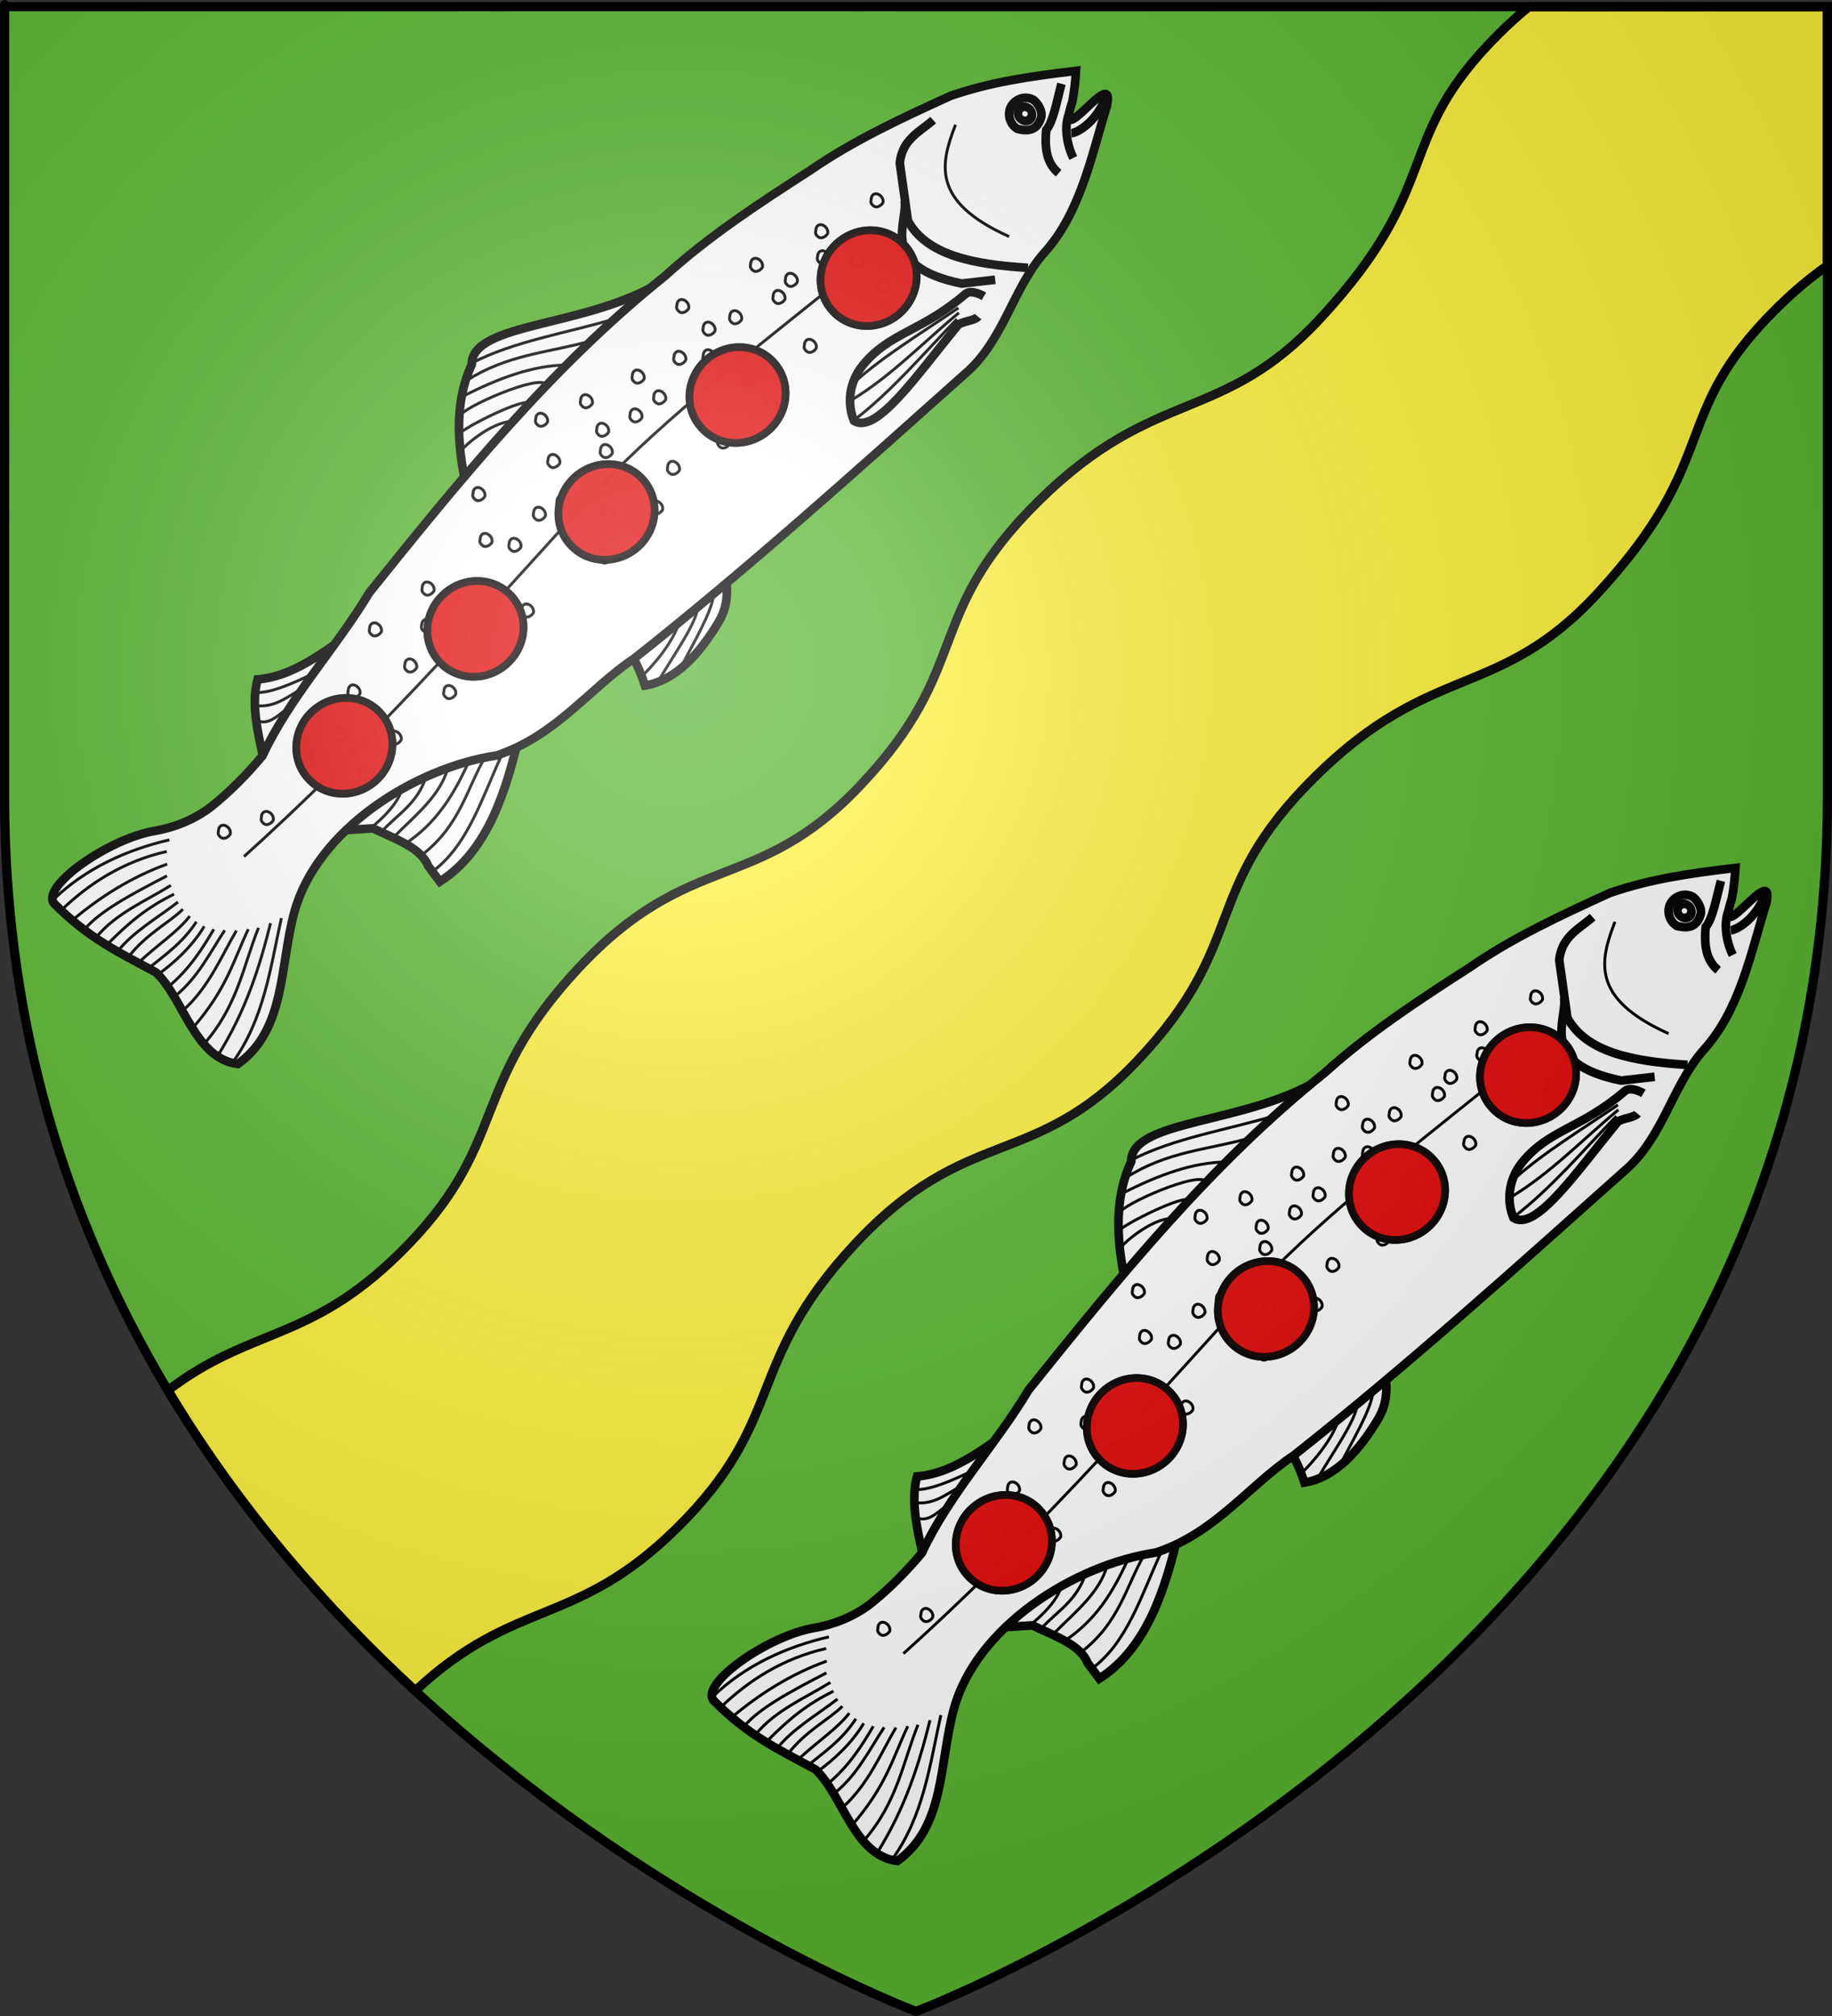 <?xml version="1.0" encoding="UTF-8" standalone="no"?>
<svg
   xmlns:dc="http://purl.org/dc/elements/1.1/"
   xmlns:cc="http://web.resource.org/cc/"
   xmlns:rdf="http://www.w3.org/1999/02/22-rdf-syntax-ns#"
   xmlns:svg="http://www.w3.org/2000/svg"
   xmlns="http://www.w3.org/2000/svg"
   xmlns:xlink="http://www.w3.org/1999/xlink"
   xmlns:sodipodi="http://sodipodi.sourceforge.net/DTD/sodipodi-0.dtd"
   xmlns:inkscape="http://www.inkscape.org/namespaces/inkscape"
   height="660"
   width="600"
   version="1.0"
   id="svg2"
   sodipodi:version="0.32"
   inkscape:version="0.44.1"
   sodipodi:docname="Goldbach-Altenbach (68).svg"
   sodipodi:docbase="C:\Documents and Settings\Propriétaire\Mes documents\image blason\Blason du 68 à envoyer"
   inkscape:export-filename="/Users/olivier/Desktop/Blason Rouge/Blason_Vide_3D.png"
   inkscape:export-xdpi="144"
   inkscape:export-ydpi="144">
  <rect width="100%" height="100%" fill="#333333" stroke="none"/>
  <sodipodi:namedview
     inkscape:window-height="712"
     inkscape:window-width="1024"
     inkscape:pageshadow="2"
     inkscape:pageopacity="0.0"
     guidetolerance="10.0"
     gridtolerance="10.0"
     objecttolerance="10.0"
     borderopacity="1.0"
     bordercolor="#666666"
     pagecolor="#ffffff"
     id="base"
     showgrid="false"
     height="660px"
     inkscape:zoom="0.63"
     inkscape:cx="175.37291"
     inkscape:cy="288.64824"
     inkscape:window-x="-4"
     inkscape:window-y="-4"
     inkscape:current-layer="layer2" />
  <desc
     id="desc4">Flag of Canton of Valais (Wallis)</desc>
  <defs
     id="defs6">
    <linearGradient
       id="linearGradient2893">
      <stop
         style="stop-color:white;stop-opacity:0.314;"
         offset="0"
         id="stop2895" />
      <stop
         id="stop2897"
         offset="0.19"
         style="stop-color:white;stop-opacity:0.251;" />
      <stop
         style="stop-color:#6b6b6b;stop-opacity:0.125;"
         offset="0.6"
         id="stop2901" />
      <stop
         style="stop-color:black;stop-opacity:0.125;"
         offset="1"
         id="stop2899" />
    </linearGradient>
    <radialGradient
       inkscape:collect="always"
       xlink:href="#linearGradient2893"
       id="radialGradient3163"
       gradientUnits="userSpaceOnUse"
       gradientTransform="matrix(1.353,0,0,1.349,-77.629,-85.747)"
       cx="221.445"
       cy="226.331"
       fx="221.445"
       fy="226.331"
       r="300" />
    <linearGradient
       id="linearGradient3138">
      <stop
         style="stop-color:white;stop-opacity:0.314;"
         offset="0"
         id="stop3140" />
      <stop
         id="stop3142"
         offset="0.19"
         style="stop-color:white;stop-opacity:0.251;" />
      <stop
         style="stop-color:#6b6b6b;stop-opacity:0.125;"
         offset="0.6"
         id="stop3144" />
      <stop
         style="stop-color:black;stop-opacity:0.125;"
         offset="1"
         id="stop3146" />
    </linearGradient>
    <linearGradient
       id="linearGradient2130">
      <stop
         style="stop-color:white;stop-opacity:0.314;"
         offset="0"
         id="stop2132" />
      <stop
         id="stop2134"
         offset="0.19"
         style="stop-color:white;stop-opacity:0.251;" />
      <stop
         style="stop-color:#6b6b6b;stop-opacity:0.125;"
         offset="0.6"
         id="stop2136" />
      <stop
         style="stop-color:black;stop-opacity:0.125;"
         offset="1"
         id="stop2138" />
    </linearGradient>
    <radialGradient
       r="300"
       fy="218.901"
       fx="225.524"
       cy="218.901"
       cx="225.524"
       gradientTransform="matrix(0,1.386,-1.323,-5.741131e-8,-158.082,-109.541)"
       gradientUnits="userSpaceOnUse"
       id="radialGradient2871"
       xlink:href="#linearGradient2955"
       inkscape:collect="always" />
    <radialGradient
       r="300"
       fy="218.901"
       fx="225.524"
       cy="218.901"
       cx="225.524"
       gradientTransform="matrix(0,1.749,-1.593,-1.049767e-7,551.788,-191.29)"
       gradientUnits="userSpaceOnUse"
       id="radialGradient2865"
       xlink:href="#linearGradient2955"
       inkscape:collect="always" />
    <radialGradient
       r="300"
       fy="218.901"
       fx="225.524"
       cy="218.901"
       cx="225.524"
       gradientTransform="matrix(-4.167939e-4,2.183,-1.884,-3.599562e-4,615.597,-289.121)"
       gradientUnits="userSpaceOnUse"
       id="radialGradient1911"
       xlink:href="#linearGradient2955"
       inkscape:collect="always" />
    <clipPath
       id="clip">
      <path
         id="path10"
         d="M 0,-200 L 0,600 L 300,600 L 300,-200 L 0,-200 z " />
    </clipPath>
    <polygon
       points="0,-1 0.588,0.809 -0.951,-0.309 0.951,-0.309 -0.588,0.809 0,-1 "
       transform="scale(53,53)"
       id="star" />
    <radialGradient
       gradientUnits="userSpaceOnUse"
       gradientTransform="matrix(-4.167939e-4,2.183,-1.884,-3.599562e-4,615.597,-289.121)"
       r="300"
       fy="218.901"
       fx="225.524"
       cy="218.901"
       cx="225.524"
       id="radialGradient2961"
       xlink:href="#linearGradient2955"
       inkscape:collect="always" />
    <linearGradient
       id="linearGradient2955">
      <stop
         style="stop-color:#fd0000;stop-opacity:1;"
         offset="0"
         id="stop2867" />
      <stop
         id="stop2873"
         offset="0.5"
         style="stop-color:#e77275;stop-opacity:0.659;" />
      <stop
         id="stop2959"
         offset="1"
         style="stop-color:black;stop-opacity:0.323;" />
    </linearGradient>
    <linearGradient
       id="linearGradient2885">
      <stop
         style="stop-color:white;stop-opacity:1;"
         offset="0"
         id="stop2887" />
      <stop
         id="stop2891"
         offset="0.229"
         style="stop-color:white;stop-opacity:1;" />
      <stop
         style="stop-color:black;stop-opacity:1;"
         offset="1"
         id="stop2889" />
    </linearGradient>
    <linearGradient
       id="linearGradient2011">
      <stop
         id="stop2013"
         offset="0"
         style="stop-color:white;stop-opacity:0.314;" />
      <stop
         style="stop-color:white;stop-opacity:0.251;"
         offset="0.19"
         id="stop2015" />
      <stop
         id="stop2017"
         offset="0.6"
         style="stop-color:#6b6b6b;stop-opacity:0.125;" />
      <stop
         id="stop2019"
         offset="1"
         style="stop-color:black;stop-opacity:0.125;" />
    </linearGradient>
  </defs>
  <g
     inkscape:groupmode="layer"
     id="layer3"
     inkscape:label="Fond écu"
     style="display:inline">
    <path
       id="path2855"
       style="fill:#5ab532;fill-opacity:1;fill-rule:evenodd;stroke:none;stroke-width:1px;stroke-linecap:butt;stroke-linejoin:miter;stroke-opacity:1"
       d="M 300,658.5 C 300,658.5 598.5,546.18 598.5,260.728 C 598.5,-24.723 598.5,2.176 598.5,2.176 L 1.5,2.176 L 1.5,260.728 C 1.5,546.18 300,658.5 300,658.5 z "
       sodipodi:nodetypes="cccccc" />
    <path
       style="fill:#fcef3c;fill-opacity:1;fill-rule:evenodd;stroke:#000000;stroke-width:3;stroke-linecap:butt;stroke-linejoin:miter;stroke-opacity:1;display:inline;stroke-miterlimit:4;stroke-dasharray:none"
       d="M 500.719 2.188 C 497.575 4.763 494.331 7.663 490.969 11 C 455.551 46.175 473.787 59.592 432.406 104.25 C 400.068 139.15 378.391 126.291 340.156 164.031 C 301.922 201.771 318.862 218.089 281.594 257.312 C 247.564 293.127 225.999 277.782 189.344 317.094 C 152.689 356.406 167.366 374.436 130.75 410.406 C 101.081 439.552 82.245 434.417 55 455.188 C 78.185 493.903 106.712 526.526 136 553.531 C 168.757 522.953 188.359 532.996 221.406 500.531 C 258.022 464.561 243.345 446.593 280 407.281 C 316.655 367.969 338.22 383.315 372.25 347.5 C 409.519 308.276 392.578 291.928 430.812 254.188 C 469.047 216.448 490.724 229.337 523.062 194.438 C 564.443 149.78 546.239 136.331 581.656 101.156 C 587.625 95.234 593.188 90.65 598.5 86.938 C 598.5 80.768 598.5 2.188 598.5 2.188 L 500.719 2.188 z "
       id="path18478" />
    <g
       id="g2046"
       transform="matrix(-0.943,6.589173e-2,6.589173e-2,0.943,698.754,97.42)">
      <g
         style="opacity:1;display:inline"
         inkscape:label="Fond écu"
         id="g2048">
        <g
           transform="matrix(0.791,0.612,-0.612,0.791,-257.741,-308.831)"
           id="g3206">
          <g
             id="g3148"
             transform="translate(553.968,-11.775)">
            <g
               style="opacity:1;display:inline"
               inkscape:label="Fond écu"
               id="g3150" />
            <g
               inkscape:label="Meubles"
               id="g3152">
              <g
                 transform="translate(-622.131,-235.81)"
                 id="g3154">
                <path
                   style="fill:white;fill-opacity:1;fill-rule:evenodd;stroke:black;stroke-width:3;stroke-linecap:butt;stroke-linejoin:miter;stroke-miterlimit:4;stroke-dasharray:none;stroke-opacity:1"
                   d="M 850.212,348.757 C 880.419,343.934 909.4,315.105 919.239,326.309 C 933.177,332.34 942.68,345.022 950.666,359.981 L 850.212,348.757 z "
                   id="path3156"
                   sodipodi:nodetypes="cccc" />
                <path
                   style="fill:white;fill-opacity:1;fill-rule:evenodd;stroke:black;stroke-width:3;stroke-linecap:butt;stroke-linejoin:miter;stroke-miterlimit:4;stroke-dasharray:none;stroke-opacity:1"
                   d="M 1012.397,367.837 C 1024.868,366.403 1037.613,365.516 1047.191,358.297 C 1055.916,364.011 1060.914,375.313 1066.833,385.235 L 1012.397,367.837 z "
                   id="path3158"
                   sodipodi:nodetypes="cccc" />
                <path
                   style="fill:white;fill-opacity:1;fill-rule:evenodd;stroke:black;stroke-width:3;stroke-linecap:butt;stroke-linejoin:miter;stroke-miterlimit:4;stroke-dasharray:none;stroke-opacity:1"
                   d="M 992.194,432.936 L 1033.723,411.611 L 1059.538,417.223 L 1051.681,423.396 C 1048.398,431.232 1043.682,439.425 1046.069,445.844 L 1046.63,452.578 C 1026.774,455.853 1007.745,443.775 992.194,432.936 z "
                   id="path3160"
                   sodipodi:nodetypes="ccccccc" />
                <path
                   style="fill:white;fill-opacity:1;fill-rule:evenodd;stroke:black;stroke-width:3;stroke-linecap:butt;stroke-linejoin:miter;stroke-miterlimit:4;stroke-dasharray:none;stroke-opacity:1"
                   d="M 900.158,435.181 C 903.066,441.349 907.099,447.397 914.749,449.772 C 926.737,453.493 939.101,455.109 948.421,449.211 C 945.227,441.844 943.764,435.63 945.054,431.253 L 900.158,435.181 z "
                   id="path3162"
                   sodipodi:nodetypes="csccc" />
                <path
                   style="fill:white;fill-opacity:1;fill-rule:evenodd;stroke:black;stroke-width:3;stroke-linecap:butt;stroke-linejoin:miter;stroke-miterlimit:4;stroke-dasharray:none;stroke-opacity:1"
                   d="M 695.322,389.724 C 709.376,379.929 720.014,372.97 733.483,367.276 C 751.432,361.696 769.149,356.367 786.857,354.191 C 808.36,350.787 828.412,347.806 848.897,347.978 C 899,345.292 949.095,353.415 998.367,361.664 C 1019.66,368.322 1043.035,370.328 1063.59,379.195 C 1071.704,380.373 1080.441,380.98 1088.744,380.49 C 1096.167,379.901 1103.076,377.254 1108.766,373.698 C 1122.408,365.172 1150.667,361.816 1151.428,369.167 C 1150.558,386.178 1146.059,396.543 1140.96,410.64 C 1139.881,423.977 1150.86,441.686 1140.911,453.139 C 1120.605,455.378 1107.52,437.421 1091.188,426.846 C 1066.488,410.853 1026.94,417.319 1002.919,433.074 C 982.972,441.734 963.064,437.088 945.017,439.729 C 894.681,442.715 844.291,442.455 793.854,442.431 C 776.487,442.838 762.196,431.632 745.953,429.482 C 727.171,427.637 711.156,415.4 695.431,405.91 C 682.835,396.717 721.121,406.975 703.414,396.882 C 700.554,394.688 697.861,392.281 695.322,389.724 z "
                   id="path3164"
                   sodipodi:nodetypes="cccccccscccsccccccc" />
                <path
                   style="fill:white;fill-opacity:1;fill-rule:evenodd;stroke:black;stroke-width:3;stroke-linecap:butt;stroke-linejoin:miter;stroke-miterlimit:4;stroke-dasharray:none;stroke-opacity:1"
                   d="M 777.284,430.652 C 779.325,430.972 782.6,427.93 784.709,428.261 C 806.693,431.709 830.838,437.694 833.376,429.008 C 831.519,423.487 826.25,417.864 818.073,416.612 C 803.616,414.399 795.374,421.527 775.312,421.911 C 772.574,421.963 771.083,426.763 771.083,426.763"
                   id="path3166"
                   sodipodi:nodetypes="cscssc" />
                <path
                   style="fill:white;fill-opacity:1;fill-rule:evenodd;stroke:black;stroke-width:3;stroke-linecap:butt;stroke-linejoin:miter;stroke-miterlimit:4;stroke-dasharray:none;stroke-opacity:1"
                   d="M 753.125,429.569 C 766.292,416.287 776.466,403.006 773.328,389.724 L 762.104,372.888 C 755.931,367.361 749.758,369.47 743.585,369.521"
                   id="path3168"
                   sodipodi:nodetypes="cccc" />
                <path
                   style="fill:white;fill-opacity:1;fill-rule:evenodd;stroke:black;stroke-width:3;stroke-linecap:butt;stroke-linejoin:miter;stroke-miterlimit:4;stroke-dasharray:none;stroke-opacity:1"
                   d="M 723.381,412.172 C 724.13,407.308 721.885,403.006 716.647,398.142 C 712.807,397.569 707.336,393.176 702.056,389.724"
                   id="path3170"
                   sodipodi:nodetypes="ccc" />
                <path
                   style="fill:white;fill-opacity:1;fill-rule:evenodd;stroke:black;stroke-width:3;stroke-linecap:butt;stroke-linejoin:miter;stroke-miterlimit:4;stroke-dasharray:none;stroke-opacity:1"
                   d="M 693.919,403.473 C 700.695,407.137 708.126,406.571 711.035,404.736"
                   id="path3172"
                   sodipodi:nodetypes="cc" />
                <path
                   style="fill:white;fill-opacity:1;fill-rule:evenodd;stroke:black;stroke-width:3;stroke-linecap:butt;stroke-linejoin:miter;stroke-miterlimit:4;stroke-dasharray:none;stroke-opacity:1"
                   d="M 706.546,398.984 C 711.05,400.933 714.782,406.741 716.086,411.611"
                   id="path3174"
                   sodipodi:nodetypes="cc" />
                <path
                   style="fill:none;fill-opacity:1;fill-rule:evenodd;stroke:black;stroke-width:3;stroke-linecap:butt;stroke-linejoin:miter;stroke-miterlimit:4;stroke-dasharray:none;stroke-opacity:1"
                   d="M 769.53,383.749 C 773.818,390.391 791.646,394.529 773.889,418.345 L 764.349,425.079"
                   id="path3176"
                   sodipodi:nodetypes="ccc" />
                <path
                   style="fill:white;fill-opacity:1;fill-rule:evenodd;stroke:black;stroke-width:1;stroke-linecap:butt;stroke-linejoin:miter;stroke-miterlimit:4;stroke-dasharray:none;stroke-opacity:1"
                   d="M 809.806,389.163 C 848.835,387.156 887.338,384.533 920.361,388.041 C 979.575,394.329 1034.175,400.69 1091.526,400.948 L 1090.965,400.948"
                   id="path3178"
                   sodipodi:nodetypes="cscc" />
                <g
                   id="g3180"
                   transform="matrix(0.7,0,0,0.7,196.126,258.293)"
                   style="fill:white;fill-opacity:1;stroke:black;stroke-width:4.285;stroke-miterlimit:4;stroke-dasharray:none;stroke-opacity:1">
                  <path
                     d="M 738.37,184.485 C 739.758,180.361 744.351,178.1 748.623,179.439 C 752.895,180.779 755.237,185.815 753.849,189.94 C 750.8,194.394 747.146,197.033 741.444,193.529 C 739.45,192.472 737.712,188.58 738.37,184.485 z "
                     id="path3182"
                     sodipodi:nodetypes="csccc" />
                  <path
                     transform="matrix(0.414,0,0,0.464,437.239,100.099)"
                     style="stroke-width:9.771"
                     d="M 743.603,194.387 C 739.331,193.047 736.983,188.61 738.37,184.485 C 739.758,180.361 744.351,178.1 748.623,179.439 C 752.895,180.779 755.237,185.213 753.849,189.338 C 752.464,193.459 747.873,195.718 743.603,194.387 z "
                     id="path3184"
                     sodipodi:nodetypes="csssc" />
                </g>
                <path
                   id="path3186"
                   style="fill:none;fill-rule:evenodd;stroke:black;stroke-width:1px;stroke-linecap:butt;stroke-linejoin:miter;stroke-opacity:1"
                   d="M 1031.349,369.698 C 1037.857,367.735 1046.815,365.153 1050.794,361.167 M 1038.294,370.889 C 1043.729,369.548 1049.52,369.631 1053.968,364.341 M 1045.437,372.873 C 1049.339,372.013 1055.007,373.297 1056.945,368.508"
                   sodipodi:nodetypes="cccccc" />
                <path
                   id="path3188"
                   style="fill:none;fill-rule:evenodd;stroke:black;stroke-width:1px;stroke-linecap:butt;stroke-linejoin:miter;stroke-opacity:1"
                   d="M 870.833,347.873 C 886.954,340.414 902.653,330.002 919.246,325.849 M 883.73,347.278 C 897.153,340.642 907.582,331.973 924.405,329.222 M 894.841,348.27 C 903.291,340.859 914.903,336.109 929.167,332.397 M 904.563,348.865 C 903.254,344.381 932.209,335.043 934.127,336.96 M 913.294,349.262 C 915.601,346.006 938.691,340.129 938.492,341.524 M 922.024,350.254 C 927.385,345.507 941.677,345.532 941.865,346.286"
                   sodipodi:nodetypes="cccccccccccc" />
                <path
                   id="path3190"
                   style="fill:none;fill-rule:evenodd;stroke:black;stroke-width:1px;stroke-linecap:butt;stroke-linejoin:miter;stroke-opacity:1"
                   d="M 1001.587,434.183 C 1016.426,440.612 1031.095,449.758 1046.429,448.27 M 1006.151,430.81 C 1018.409,434.773 1028.527,442.895 1045.635,441.524 M 1011.905,428.429 C 1022.992,433.283 1034.03,436.764 1047.222,434.778 M 1018.651,425.254 C 1026.946,430.338 1036.731,429.813 1048.016,430.413 M 1025.992,422.278 C 1034.661,427.361 1042.27,425.389 1050,426.246 M 1034.722,419.698 C 1037.715,421.611 1042.094,423.061 1051.389,422.873"
                   sodipodi:nodetypes="cccccccccccc" />
                <path
                   id="path3192"
                   style="fill:none;fill-rule:evenodd;stroke:black;stroke-width:1px;stroke-linecap:butt;stroke-linejoin:miter;stroke-opacity:1"
                   d="M 909.722,441.524 C 914.353,445.756 926.005,449.287 935.516,453.032 M 916.667,441.127 C 921.128,445.169 934.106,447.885 944.841,451.444 M 924.405,440.532 C 929.402,443.321 936.154,445.409 946.429,446.087"
                   sodipodi:nodetypes="cccccc" />
                <path
                   id="path3194"
                   style="fill:none;fill-rule:evenodd;stroke:black;stroke-width:1px;stroke-linecap:butt;stroke-linejoin:miter;stroke-opacity:1"
                   d="M 780.357,423.865 C 795.137,421.951 810.395,419.08 824.206,419.103 M 781.349,425.254 C 797.288,424.668 813.228,426.003 829.167,423.071 M 783.333,426.444 C 799.69,427.608 817.264,430.094 833.135,428.825"
                   sodipodi:nodetypes="cccccc" />
                <path
                   id="path3196"
                   style="fill:none;fill-rule:evenodd;stroke:black;stroke-width:1px;stroke-linecap:butt;stroke-linejoin:miter;stroke-opacity:1"
                   d="M 1106.945,379.444 C 1119.881,372.346 1135.158,367.385 1150.992,368.135 M 1096.032,425.476 C 1110.049,435.533 1123.865,447.776 1142.46,451.667 M 1100,424.286 C 1112.856,433.051 1126.668,441.325 1144.643,446.508 M 1104.167,422.698 C 1116.751,428.927 1127.274,437.917 1144.841,440.159 M 1107.143,420.714 C 1118.417,425.495 1126.334,431.109 1144.048,433.413 M 1110.516,418.333 C 1119.94,421.337 1130.727,426.672 1142.659,426.667 M 1113.492,415.556 C 1122.564,417.969 1131.767,421.775 1141.865,421.111 M 1110.318,381.825 C 1123.677,374.425 1137.632,372.194 1150.992,372.698 M 1113.095,385.198 C 1125.48,380.216 1138.329,378.204 1150.198,377.857 M 1115.873,388.175 C 1129.87,384.599 1141.423,381.832 1149.603,383.016 M 1117.063,391.548 C 1127.26,389.776 1137.716,386.052 1148.413,387.778 M 1118.254,394.524 C 1127.971,391.896 1135.614,391.405 1147.222,392.143 M 1116.071,412.778 C 1122.984,414.993 1131.541,417.547 1141.072,417.143 M 1117.857,409.802 C 1125.4,412.204 1134.057,412.359 1141.071,411.587 M 1118.849,406.825 C 1127.317,409.165 1135.173,408.105 1142.063,407.817 M 1119.246,403.849 C 1126.105,405.116 1133.892,403.834 1142.857,404.048 M 1119.444,400.476 C 1125.705,400.869 1134.671,398.351 1144.643,400.278 M 1119.048,397.5 C 1128.175,396.836 1137.433,394.857 1146.032,396.31"
                   sodipodi:nodetypes="cccccccccccccccccccccccccccccccccccc" />
                <path
                   style="fill:none;fill-rule:evenodd;stroke:black;stroke-width:1px;stroke-linecap:butt;stroke-linejoin:miter;stroke-opacity:1"
                   d="M 738.889,375.873 C 751.561,382.377 763.023,389.889 750.794,417.143"
                   id="path3198"
                   sodipodi:nodetypes="cc" />
                <path
                   id="path3200"
                   style="fill:none;fill-rule:evenodd;stroke:black;stroke-width:1;stroke-linecap:butt;stroke-linejoin:miter;stroke-miterlimit:4;stroke-dasharray:none;stroke-opacity:1"
                   d="M 816.053,380.068 C 817.316,380.489 819.325,380.113 819.327,378.296 C 819.364,376.934 818.751,376.907 817.797,376.026 C 815.349,374.715 814.117,378.601 816.053,380.068 z M 839.068,376.893 C 840.332,377.314 842.341,376.938 842.342,375.121 C 842.38,373.759 841.767,373.733 840.813,372.852 C 838.365,371.54 837.133,375.426 839.068,376.893 z M 848.592,373.719 C 849.856,374.14 851.864,373.763 851.866,371.947 C 851.904,370.585 851.291,370.558 850.337,369.677 C 847.888,368.366 846.657,372.251 848.592,373.719 z M 877.164,380.068 C 878.427,380.489 880.436,380.113 880.438,378.296 C 880.475,376.934 879.862,376.907 878.909,376.026 C 876.46,374.715 875.228,378.601 877.164,380.068 z M 899.386,375.306 C 900.649,375.727 902.658,375.351 902.66,373.534 C 902.697,372.172 902.084,372.145 901.131,371.264 C 898.682,369.953 897.45,373.839 899.386,375.306 z M 926.37,384.83 C 927.633,385.251 929.642,384.874 929.644,383.058 C 929.682,381.696 929.069,381.669 928.115,380.788 C 925.666,379.477 924.434,383.363 926.37,384.83 z M 935.1,382.449 C 936.363,382.87 938.372,382.493 938.374,380.677 C 938.412,379.315 937.799,379.288 936.845,378.407 C 934.396,377.096 933.164,380.982 935.1,382.449 z M 976.37,383.243 C 977.633,383.664 979.642,383.287 979.644,381.471 C 979.682,380.109 979.069,380.082 978.115,379.201 C 975.666,377.89 974.434,381.775 976.37,383.243 z M 989.862,385.624 C 991.125,386.044 993.134,385.668 993.136,383.852 C 993.174,382.49 992.561,382.463 991.607,381.582 C 989.158,380.271 987.926,384.156 989.862,385.624 z M 1023.989,385.624 C 1025.252,386.044 1027.261,385.668 1027.263,383.852 C 1027.301,382.49 1026.688,382.463 1025.734,381.582 C 1023.285,380.271 1022.053,384.156 1023.989,385.624 z M 1050.973,391.179 C 1052.236,391.6 1054.245,391.224 1054.247,389.407 C 1054.285,388.045 1053.672,388.018 1052.718,387.137 C 1050.269,385.826 1049.037,389.712 1050.973,391.179 z M 1075.576,398.322 C 1076.84,398.743 1078.849,398.367 1078.85,396.55 C 1078.888,395.188 1078.275,395.161 1077.321,394.28 C 1074.872,392.969 1073.641,396.855 1075.576,398.322 z M 1003.354,391.973 C 1004.617,392.394 1006.626,392.017 1006.628,390.201 C 1006.666,388.839 1006.053,388.812 1005.099,387.931 C 1002.65,386.62 1001.418,390.505 1003.354,391.973 z M 981.132,376.1 C 982.395,376.521 984.404,376.144 984.406,374.328 C 984.443,372.966 983.83,372.939 982.877,372.058 C 980.428,370.747 979.196,374.632 981.132,376.1 z M 954.941,376.893 C 956.205,377.314 958.214,376.938 958.215,375.121 C 958.253,373.759 957.64,373.733 956.686,372.852 C 954.238,371.54 953.006,375.426 954.941,376.893 z M 948.592,384.83 C 949.856,385.251 951.864,384.874 951.866,383.058 C 951.904,381.696 951.291,381.669 950.337,380.788 C 947.888,379.477 946.657,383.363 948.592,384.83 z M 919.227,372.132 C 920.49,372.552 922.499,372.176 922.501,370.359 C 922.539,368.998 921.926,368.971 920.972,368.09 C 918.523,366.778 917.291,370.664 919.227,372.132 z M 903.354,381.655 C 904.617,382.076 906.626,381.7 906.628,379.883 C 906.666,378.521 906.053,378.494 905.099,377.613 C 902.65,376.302 901.418,380.188 903.354,381.655 z M 877.957,369.751 C 879.221,370.171 881.229,369.795 881.231,367.978 C 881.269,366.617 880.656,366.59 879.702,365.709 C 877.253,364.397 876.022,368.283 877.957,369.751 z M 862.878,374.512 C 864.141,374.933 866.15,374.557 866.152,372.74 C 866.19,371.378 865.576,371.352 864.623,370.471 C 862.174,369.159 860.942,373.045 862.878,374.512 z M 854.941,380.862 C 856.205,381.283 858.214,380.906 858.215,379.09 C 858.253,377.728 857.64,377.701 856.686,376.82 C 854.238,375.509 853.006,379.394 854.941,380.862 z M 823.195,381.655 C 824.459,382.076 826.468,381.7 826.469,379.883 C 826.507,378.521 825.894,378.494 824.94,377.613 C 822.491,376.302 821.26,380.188 823.195,381.655 z M 821.608,368.163 C 822.871,368.584 824.88,368.208 824.882,366.391 C 824.92,365.029 824.307,365.002 823.353,364.121 C 820.904,362.81 819.672,366.696 821.608,368.163 z M 797.005,374.512 C 798.268,374.933 800.277,374.557 800.279,372.74 C 800.317,371.378 799.703,371.352 798.75,370.471 C 796.301,369.159 795.069,373.045 797.005,374.512 z M 794.624,390.385 C 795.887,390.806 797.896,390.43 797.898,388.613 C 797.936,387.252 797.322,387.225 796.369,386.344 C 793.92,385.032 792.688,388.918 794.624,390.385 z M 775.576,379.274 C 776.84,379.695 778.849,379.319 778.85,377.502 C 778.888,376.14 778.275,376.113 777.321,375.232 C 774.872,373.921 773.641,377.807 775.576,379.274 z M 826.37,401.497 C 827.633,401.917 829.642,401.541 829.644,399.725 C 829.682,398.363 829.069,398.336 828.115,397.455 C 825.666,396.144 824.434,400.029 826.37,401.497 z M 870.814,406.258 C 872.078,406.679 874.087,406.303 874.088,404.486 C 874.126,403.125 873.513,403.098 872.559,402.217 C 870.111,400.905 868.879,404.791 870.814,406.258 z M 903.354,407.846 C 904.617,408.267 906.626,407.89 906.628,406.074 C 906.666,404.712 906.053,404.685 905.099,403.804 C 902.65,402.493 901.418,406.378 903.354,407.846 z M 916.053,397.528 C 917.316,397.949 919.325,397.573 919.327,395.756 C 919.364,394.394 918.751,394.367 917.797,393.486 C 915.349,392.175 914.117,396.061 916.053,397.528 z M 960.497,404.671 C 961.76,405.092 963.769,404.716 963.771,402.899 C 963.809,401.537 963.196,401.51 962.242,400.629 C 959.793,399.318 958.561,403.204 960.497,404.671 z M 999.386,407.846 C 1000.649,408.267 1002.658,407.89 1002.66,406.074 C 1002.697,404.712 1002.084,404.685 1001.131,403.804 C 998.682,402.493 997.45,406.378 999.386,407.846 z M 1023.989,407.052 C 1025.252,407.473 1027.261,407.097 1027.263,405.28 C 1027.301,403.918 1026.688,403.891 1025.734,403.01 C 1023.285,401.699 1022.053,405.585 1023.989,407.052 z M 927.957,408.639 C 929.221,409.06 931.229,408.684 931.231,406.867 C 931.269,405.505 930.656,405.479 929.702,404.598 C 927.253,403.286 926.022,407.172 927.957,408.639 z M 889.862,401.497 C 891.125,401.917 893.134,401.541 893.136,399.725 C 893.174,398.363 892.561,398.336 891.607,397.455 C 889.158,396.144 887.926,400.029 889.862,401.497 z M 850.179,407.846 C 851.443,408.267 853.452,407.89 853.454,406.074 C 853.491,404.712 852.878,404.685 851.924,403.804 C 849.476,402.493 848.244,406.378 850.179,407.846 z M 850.179,395.941 C 851.443,396.362 853.452,395.986 853.454,394.169 C 853.491,392.807 852.878,392.78 851.924,391.899 C 849.476,390.588 848.244,394.474 850.179,395.941 z M 850.179,361.814 C 851.443,362.235 853.452,361.859 853.454,360.042 C 853.491,358.68 852.878,358.653 851.924,357.772 C 849.476,356.461 848.244,360.347 850.179,361.814 z M 912.878,358.639 C 914.141,359.06 916.15,358.684 916.152,356.867 C 916.19,355.505 915.576,355.479 914.623,354.598 C 912.174,353.286 910.942,357.172 912.878,358.639 z M 946.211,363.401 C 947.475,363.822 949.483,363.446 949.485,361.629 C 949.523,360.267 948.91,360.24 947.956,359.359 C 945.507,358.048 944.276,361.934 946.211,363.401 z M 1004.148,374.512 C 1005.411,374.933 1007.42,374.557 1007.422,372.74 C 1007.459,371.378 1006.846,371.352 1005.893,370.471 C 1003.444,369.159 1002.212,373.045 1004.148,374.512 z M 1037.481,393.56 C 1038.744,393.981 1040.753,393.605 1040.755,391.788 C 1040.793,390.426 1040.18,390.399 1039.226,389.518 C 1036.777,388.207 1035.545,392.093 1037.481,393.56 z M 1039.862,409.433 C 1041.125,409.854 1043.134,409.478 1043.136,407.661 C 1043.174,406.299 1042.561,406.272 1041.607,405.391 C 1039.158,404.08 1037.926,407.966 1039.862,409.433 z M 1089.862,391.973 C 1091.125,392.394 1093.134,392.017 1093.136,390.201 C 1093.174,388.839 1092.561,388.812 1091.607,387.931 C 1089.158,386.62 1087.926,390.505 1089.862,391.973 z M 793.83,403.084 C 795.094,403.505 797.102,403.128 797.104,401.312 C 797.142,399.95 796.529,399.923 795.575,399.042 C 793.126,397.731 791.895,401.616 793.83,403.084 z M 802.56,381.655 C 803.824,382.076 805.833,381.7 805.835,379.883 C 805.872,378.521 805.259,378.494 804.305,377.613 C 801.857,376.302 800.625,380.188 802.56,381.655 z M 887.481,379.274 C 888.744,379.695 890.753,379.319 890.755,377.502 C 890.793,376.14 890.18,376.113 889.226,375.232 C 886.777,373.921 885.545,377.807 887.481,379.274 z M 870.814,393.56 C 872.078,393.981 874.087,393.605 874.088,391.788 C 874.126,390.426 873.513,390.399 872.559,389.518 C 870.111,388.207 868.879,392.093 870.814,393.56 z M 897.005,364.195 C 898.268,364.616 900.277,364.24 900.279,362.423 C 900.317,361.061 899.703,361.034 898.75,360.153 C 896.301,358.842 895.069,362.728 897.005,364.195 z " />
              </g>
            </g>
            <g
               inkscape:label="Reflet final"
               id="g3202" />
            <g
               inkscape:label="Contour final"
               id="g3204" />
          </g>
          <g
             id="g3080"
             transform="translate(537.302,-115.079)">
            <path
               transform="matrix(0.886,0,0,0.886,327.658,72.687)"
               d="M -134.921 214.762 A 19.048 18.254 0 1 1  -173.016,214.762 A 19.048 18.254 0 1 1  -134.921 214.762 z"
               sodipodi:ry="18.253969"
               sodipodi:rx="19.047619"
               sodipodi:cy="214.7619"
               sodipodi:cx="-153.96825"
               id="path2174"
               style="opacity:0.9;color:black;fill:#e20909;fill-opacity:0.991;fill-rule:evenodd;stroke:black;stroke-width:3.012;stroke-linecap:butt;stroke-linejoin:miter;marker:none;marker-start:none;marker-mid:none;marker-end:none;stroke-miterlimit:4;stroke-dasharray:none;stroke-dashoffset:0;stroke-opacity:1;visibility:visible;display:inline;overflow:visible"
               sodipodi:type="arc" />
            <path
               sodipodi:type="arc"
               style="opacity:0.9;color:black;fill:#e20909;fill-opacity:0.991;fill-rule:evenodd;stroke:black;stroke-width:3.012;stroke-linecap:butt;stroke-linejoin:miter;marker:none;marker-start:none;marker-mid:none;marker-end:none;stroke-miterlimit:4;stroke-dasharray:none;stroke-dashoffset:0;stroke-opacity:1;visibility:visible;display:inline;overflow:visible"
               id="path3070"
               sodipodi:cx="-153.96825"
               sodipodi:cy="214.7619"
               sodipodi:rx="19.047619"
               sodipodi:ry="18.253969"
               d="M -134.921 214.762 A 19.048 18.254 0 1 1  -173.016,214.762 A 19.048 18.254 0 1 1  -134.921 214.762 z"
               transform="matrix(0.886,0,0,0.886,327.658,72.687)" />
          </g>
          <g
             id="g3096"
             transform="translate(3.175,-94.444)">
            <path
               transform="matrix(0.886,0,0,0.886,1105.119,52.053)"
               d="M -134.921 214.762 A 19.048 18.254 0 1 1  -173.016,214.762 A 19.048 18.254 0 1 1  -134.921 214.762 z"
               sodipodi:ry="18.253969"
               sodipodi:rx="19.047619"
               sodipodi:cy="214.7619"
               sodipodi:cx="-153.96825"
               id="path3062"
               style="opacity:0.9;color:black;fill:#e20909;fill-opacity:0.991;fill-rule:evenodd;stroke:black;stroke-width:3.012;stroke-linecap:butt;stroke-linejoin:miter;marker:none;marker-start:none;marker-mid:none;marker-end:none;stroke-miterlimit:4;stroke-dasharray:none;stroke-dashoffset:0;stroke-opacity:1;visibility:visible;display:inline;overflow:visible"
               sodipodi:type="arc" />
            <path
               sodipodi:type="arc"
               style="opacity:0.9;color:black;fill:#e20909;fill-opacity:0.991;fill-rule:evenodd;stroke:black;stroke-width:3.012;stroke-linecap:butt;stroke-linejoin:miter;marker:none;marker-start:none;marker-mid:none;marker-end:none;stroke-miterlimit:4;stroke-dasharray:none;stroke-dashoffset:0;stroke-opacity:1;visibility:visible;display:inline;overflow:visible"
               id="path3072"
               sodipodi:cx="-153.96825"
               sodipodi:cy="214.7619"
               sodipodi:rx="19.047619"
               sodipodi:ry="18.253969"
               d="M -134.921 214.762 A 19.048 18.254 0 1 1  -173.016,214.762 A 19.048 18.254 0 1 1  -134.921 214.762 z"
               transform="matrix(0.886,0,0,0.886,1105.119,52.053)" />
          </g>
          <g
             id="g3092"
             transform="translate(-10.317,-94.444)">
            <path
               transform="matrix(0.886,0,0,0.886,1057.777,52.053)"
               d="M -134.921 214.762 A 19.048 18.254 0 1 1  -173.016,214.762 A 19.048 18.254 0 1 1  -134.921 214.762 z"
               sodipodi:ry="18.253969"
               sodipodi:rx="19.047619"
               sodipodi:cy="214.7619"
               sodipodi:cx="-153.96825"
               id="path3064"
               style="opacity:0.9;color:black;fill:#e20909;fill-opacity:0.991;fill-rule:evenodd;stroke:black;stroke-width:3.012;stroke-linecap:butt;stroke-linejoin:miter;marker:none;marker-start:none;marker-mid:none;marker-end:none;stroke-miterlimit:4;stroke-dasharray:none;stroke-dashoffset:0;stroke-opacity:1;visibility:visible;display:inline;overflow:visible"
               sodipodi:type="arc" />
            <path
               sodipodi:type="arc"
               style="opacity:0.9;color:black;fill:#e20909;fill-opacity:0.991;fill-rule:evenodd;stroke:black;stroke-width:3.012;stroke-linecap:butt;stroke-linejoin:miter;marker:none;marker-start:none;marker-mid:none;marker-end:none;stroke-miterlimit:4;stroke-dasharray:none;stroke-dashoffset:0;stroke-opacity:1;visibility:visible;display:inline;overflow:visible"
               id="path3074"
               sodipodi:cx="-153.96825"
               sodipodi:cy="214.7619"
               sodipodi:rx="19.047619"
               sodipodi:ry="18.253969"
               d="M -134.921 214.762 A 19.048 18.254 0 1 1  -173.016,214.762 A 19.048 18.254 0 1 1  -134.921 214.762 z"
               transform="matrix(0.886,0,0,0.886,1057.777,52.053)" />
          </g>
          <g
             id="g3088"
             transform="translate(-23.81,-94.444)">
            <path
               transform="matrix(0.886,0,0,0.886,1010.436,52.053)"
               d="M -134.921 214.762 A 19.048 18.254 0 1 1  -173.016,214.762 A 19.048 18.254 0 1 1  -134.921 214.762 z"
               sodipodi:ry="18.253969"
               sodipodi:rx="19.047619"
               sodipodi:cy="214.7619"
               sodipodi:cx="-153.96825"
               id="path3066"
               style="opacity:0.9;color:black;fill:#e20909;fill-opacity:0.991;fill-rule:evenodd;stroke:black;stroke-width:3.012;stroke-linecap:butt;stroke-linejoin:miter;marker:none;marker-start:none;marker-mid:none;marker-end:none;stroke-miterlimit:4;stroke-dasharray:none;stroke-dashoffset:0;stroke-opacity:1;visibility:visible;display:inline;overflow:visible"
               sodipodi:type="arc" />
            <path
               sodipodi:type="arc"
               style="opacity:0.9;color:black;fill:#e20909;fill-opacity:0.991;fill-rule:evenodd;stroke:black;stroke-width:3.012;stroke-linecap:butt;stroke-linejoin:miter;marker:none;marker-start:none;marker-mid:none;marker-end:none;stroke-miterlimit:4;stroke-dasharray:none;stroke-dashoffset:0;stroke-opacity:1;visibility:visible;display:inline;overflow:visible"
               id="path3076"
               sodipodi:cx="-153.96825"
               sodipodi:cy="214.7619"
               sodipodi:rx="19.047619"
               sodipodi:ry="18.253969"
               d="M -134.921 214.762 A 19.048 18.254 0 1 1  -173.016,214.762 A 19.048 18.254 0 1 1  -134.921 214.762 z"
               transform="matrix(0.886,0,0,0.886,1010.436,52.053)" />
          </g>
          <g
             id="g3084"
             transform="translate(-37.302,-94.444)">
            <path
               transform="matrix(0.886,0,0,0.886,963.095,52.053)"
               d="M -134.921 214.762 A 19.048 18.254 0 1 1  -173.016,214.762 A 19.048 18.254 0 1 1  -134.921 214.762 z"
               sodipodi:ry="18.253969"
               sodipodi:rx="19.047619"
               sodipodi:cy="214.7619"
               sodipodi:cx="-153.96825"
               id="path3068"
               style="opacity:0.9;color:black;fill:#e20909;fill-opacity:0.991;fill-rule:evenodd;stroke:black;stroke-width:3.012;stroke-linecap:butt;stroke-linejoin:miter;marker:none;marker-start:none;marker-mid:none;marker-end:none;stroke-miterlimit:4;stroke-dasharray:none;stroke-dashoffset:0;stroke-opacity:1;visibility:visible;display:inline;overflow:visible"
               sodipodi:type="arc" />
            <path
               sodipodi:type="arc"
               style="opacity:0.9;color:black;fill:#e20909;fill-opacity:0.991;fill-rule:evenodd;stroke:black;stroke-width:3.012;stroke-linecap:butt;stroke-linejoin:miter;marker:none;marker-start:none;marker-mid:none;marker-end:none;stroke-miterlimit:4;stroke-dasharray:none;stroke-dashoffset:0;stroke-opacity:1;visibility:visible;display:inline;overflow:visible"
               id="path3078"
               sodipodi:cx="-153.96825"
               sodipodi:cy="214.7619"
               sodipodi:rx="19.047619"
               sodipodi:ry="18.253969"
               d="M -134.921 214.762 A 19.048 18.254 0 1 1  -173.016,214.762 A 19.048 18.254 0 1 1  -134.921 214.762 z"
               transform="matrix(0.886,0,0,0.886,963.095,52.053)" />
          </g>
        </g>
      </g>
      <g
         style="display:inline"
         inkscape:label="Meubles"
         id="g2095" />
      <g
         style="display:inline"
         inkscape:label="Reflet final"
         id="g2097" />
      <g
         style="display:inline"
         inkscape:label="Contour final"
         id="g2099" />
    </g>
    <g
       style="display:inline"
       id="g2101"
       transform="matrix(-0.943,6.589173e-2,6.589173e-2,0.943,482.77,-163.512)">
      <g
         style="opacity:1;display:inline"
         inkscape:label="Fond écu"
         id="g2103">
        <g
           transform="matrix(0.791,0.612,-0.612,0.791,-257.741,-308.831)"
           id="g2105">
          <g
             id="g2107"
             transform="translate(553.968,-11.775)">
            <g
               style="opacity:1;display:inline"
               inkscape:label="Fond écu"
               id="g2109" />
            <g
               inkscape:label="Meubles"
               id="g2111">
              <g
                 transform="translate(-622.131,-235.81)"
                 id="g2113">
                <path
                   style="fill:white;fill-opacity:1;fill-rule:evenodd;stroke:black;stroke-width:3;stroke-linecap:butt;stroke-linejoin:miter;stroke-miterlimit:4;stroke-dasharray:none;stroke-opacity:1"
                   d="M 850.212,348.757 C 880.419,343.934 909.4,315.105 919.239,326.309 C 933.177,332.34 942.68,345.022 950.666,359.981 L 850.212,348.757 z "
                   id="path2115"
                   sodipodi:nodetypes="cccc" />
                <path
                   style="fill:white;fill-opacity:1;fill-rule:evenodd;stroke:black;stroke-width:3;stroke-linecap:butt;stroke-linejoin:miter;stroke-miterlimit:4;stroke-dasharray:none;stroke-opacity:1"
                   d="M 1012.397,367.837 C 1024.868,366.403 1037.613,365.516 1047.191,358.297 C 1055.916,364.011 1060.914,375.313 1066.833,385.235 L 1012.397,367.837 z "
                   id="path2117"
                   sodipodi:nodetypes="cccc" />
                <path
                   style="fill:white;fill-opacity:1;fill-rule:evenodd;stroke:black;stroke-width:3;stroke-linecap:butt;stroke-linejoin:miter;stroke-miterlimit:4;stroke-dasharray:none;stroke-opacity:1"
                   d="M 992.194,432.936 L 1033.723,411.611 L 1059.538,417.223 L 1051.681,423.396 C 1048.398,431.232 1043.682,439.425 1046.069,445.844 L 1046.63,452.578 C 1026.774,455.853 1007.745,443.775 992.194,432.936 z "
                   id="path2119"
                   sodipodi:nodetypes="ccccccc" />
                <path
                   style="fill:white;fill-opacity:1;fill-rule:evenodd;stroke:black;stroke-width:3;stroke-linecap:butt;stroke-linejoin:miter;stroke-miterlimit:4;stroke-dasharray:none;stroke-opacity:1"
                   d="M 900.158,435.181 C 903.066,441.349 907.099,447.397 914.749,449.772 C 926.737,453.493 939.101,455.109 948.421,449.211 C 945.227,441.844 943.764,435.63 945.054,431.253 L 900.158,435.181 z "
                   id="path2121"
                   sodipodi:nodetypes="csccc" />
                <path
                   style="fill:white;fill-opacity:1;fill-rule:evenodd;stroke:black;stroke-width:3;stroke-linecap:butt;stroke-linejoin:miter;stroke-miterlimit:4;stroke-dasharray:none;stroke-opacity:1"
                   d="M 695.322,389.724 C 709.376,379.929 720.014,372.97 733.483,367.276 C 751.432,361.696 769.149,356.367 786.857,354.191 C 808.36,350.787 828.412,347.806 848.897,347.978 C 899,345.292 949.095,353.415 998.367,361.664 C 1019.66,368.322 1043.035,370.328 1063.59,379.195 C 1071.704,380.373 1080.441,380.98 1088.744,380.49 C 1096.167,379.901 1103.076,377.254 1108.766,373.698 C 1122.408,365.172 1150.667,361.816 1151.428,369.167 C 1150.558,386.178 1146.059,396.543 1140.96,410.64 C 1139.881,423.977 1150.86,441.686 1140.911,453.139 C 1120.605,455.378 1107.52,437.421 1091.188,426.846 C 1066.488,410.853 1026.94,417.319 1002.919,433.074 C 982.972,441.734 963.064,437.088 945.017,439.729 C 894.681,442.715 844.291,442.455 793.854,442.431 C 776.487,442.838 762.196,431.632 745.953,429.482 C 727.171,427.637 711.156,415.4 695.431,405.91 C 682.835,396.717 721.121,406.975 703.414,396.882 C 700.554,394.688 697.861,392.281 695.322,389.724 z "
                   id="path2123"
                   sodipodi:nodetypes="cccccccscccsccccccc" />
                <path
                   style="fill:white;fill-opacity:1;fill-rule:evenodd;stroke:black;stroke-width:3;stroke-linecap:butt;stroke-linejoin:miter;stroke-miterlimit:4;stroke-dasharray:none;stroke-opacity:1"
                   d="M 777.284,430.652 C 779.325,430.972 782.6,427.93 784.709,428.261 C 806.693,431.709 830.838,437.694 833.376,429.008 C 831.519,423.487 826.25,417.864 818.073,416.612 C 803.616,414.399 795.374,421.527 775.312,421.911 C 772.574,421.963 771.083,426.763 771.083,426.763"
                   id="path2125"
                   sodipodi:nodetypes="cscssc" />
                <path
                   style="fill:white;fill-opacity:1;fill-rule:evenodd;stroke:black;stroke-width:3;stroke-linecap:butt;stroke-linejoin:miter;stroke-miterlimit:4;stroke-dasharray:none;stroke-opacity:1"
                   d="M 753.125,429.569 C 766.292,416.287 776.466,403.006 773.328,389.724 L 762.104,372.888 C 755.931,367.361 749.758,369.47 743.585,369.521"
                   id="path2127"
                   sodipodi:nodetypes="cccc" />
                <path
                   style="fill:white;fill-opacity:1;fill-rule:evenodd;stroke:black;stroke-width:3;stroke-linecap:butt;stroke-linejoin:miter;stroke-miterlimit:4;stroke-dasharray:none;stroke-opacity:1"
                   d="M 723.381,412.172 C 724.13,407.308 721.885,403.006 716.647,398.142 C 712.807,397.569 707.336,393.176 702.056,389.724"
                   id="path2129"
                   sodipodi:nodetypes="ccc" />
                <path
                   style="fill:white;fill-opacity:1;fill-rule:evenodd;stroke:black;stroke-width:3;stroke-linecap:butt;stroke-linejoin:miter;stroke-miterlimit:4;stroke-dasharray:none;stroke-opacity:1"
                   d="M 693.919,403.473 C 700.695,407.137 708.126,406.571 711.035,404.736"
                   id="path2131"
                   sodipodi:nodetypes="cc" />
                <path
                   style="fill:white;fill-opacity:1;fill-rule:evenodd;stroke:black;stroke-width:3;stroke-linecap:butt;stroke-linejoin:miter;stroke-miterlimit:4;stroke-dasharray:none;stroke-opacity:1"
                   d="M 706.546,398.984 C 711.05,400.933 714.782,406.741 716.086,411.611"
                   id="path2133"
                   sodipodi:nodetypes="cc" />
                <path
                   style="fill:none;fill-opacity:1;fill-rule:evenodd;stroke:black;stroke-width:3;stroke-linecap:butt;stroke-linejoin:miter;stroke-miterlimit:4;stroke-dasharray:none;stroke-opacity:1"
                   d="M 769.53,383.749 C 773.818,390.391 791.646,394.529 773.889,418.345 L 764.349,425.079"
                   id="path2135"
                   sodipodi:nodetypes="ccc" />
                <path
                   style="fill:white;fill-opacity:1;fill-rule:evenodd;stroke:black;stroke-width:1;stroke-linecap:butt;stroke-linejoin:miter;stroke-miterlimit:4;stroke-dasharray:none;stroke-opacity:1"
                   d="M 809.806,389.163 C 848.835,387.156 887.338,384.533 920.361,388.041 C 979.575,394.329 1034.175,400.69 1091.526,400.948 L 1090.965,400.948"
                   id="path2137"
                   sodipodi:nodetypes="cscc" />
                <g
                   id="g2139"
                   transform="matrix(0.7,0,0,0.7,196.126,258.293)"
                   style="fill:white;fill-opacity:1;stroke:black;stroke-width:4.285;stroke-miterlimit:4;stroke-dasharray:none;stroke-opacity:1">
                  <path
                     d="M 738.37,184.485 C 739.758,180.361 744.351,178.1 748.623,179.439 C 752.895,180.779 755.237,185.815 753.849,189.94 C 750.8,194.394 747.146,197.033 741.444,193.529 C 739.45,192.472 737.712,188.58 738.37,184.485 z "
                     id="path2141"
                     sodipodi:nodetypes="csccc" />
                  <path
                     transform="matrix(0.414,0,0,0.464,437.239,100.099)"
                     style="stroke-width:9.771"
                     d="M 743.603,194.387 C 739.331,193.047 736.983,188.61 738.37,184.485 C 739.758,180.361 744.351,178.1 748.623,179.439 C 752.895,180.779 755.237,185.213 753.849,189.338 C 752.464,193.459 747.873,195.718 743.603,194.387 z "
                     id="path2143"
                     sodipodi:nodetypes="csssc" />
                </g>
                <path
                   id="path2145"
                   style="fill:none;fill-rule:evenodd;stroke:black;stroke-width:1px;stroke-linecap:butt;stroke-linejoin:miter;stroke-opacity:1"
                   d="M 1031.349,369.698 C 1037.857,367.735 1046.815,365.153 1050.794,361.167 M 1038.294,370.889 C 1043.729,369.548 1049.52,369.631 1053.968,364.341 M 1045.437,372.873 C 1049.339,372.013 1055.007,373.297 1056.945,368.508"
                   sodipodi:nodetypes="cccccc" />
                <path
                   id="path2147"
                   style="fill:none;fill-rule:evenodd;stroke:black;stroke-width:1px;stroke-linecap:butt;stroke-linejoin:miter;stroke-opacity:1"
                   d="M 870.833,347.873 C 886.954,340.414 902.653,330.002 919.246,325.849 M 883.73,347.278 C 897.153,340.642 907.582,331.973 924.405,329.222 M 894.841,348.27 C 903.291,340.859 914.903,336.109 929.167,332.397 M 904.563,348.865 C 903.254,344.381 932.209,335.043 934.127,336.96 M 913.294,349.262 C 915.601,346.006 938.691,340.129 938.492,341.524 M 922.024,350.254 C 927.385,345.507 941.677,345.532 941.865,346.286"
                   sodipodi:nodetypes="cccccccccccc" />
                <path
                   id="path2149"
                   style="fill:none;fill-rule:evenodd;stroke:black;stroke-width:1px;stroke-linecap:butt;stroke-linejoin:miter;stroke-opacity:1"
                   d="M 1001.587,434.183 C 1016.426,440.612 1031.095,449.758 1046.429,448.27 M 1006.151,430.81 C 1018.409,434.773 1028.527,442.895 1045.635,441.524 M 1011.905,428.429 C 1022.992,433.283 1034.03,436.764 1047.222,434.778 M 1018.651,425.254 C 1026.946,430.338 1036.731,429.813 1048.016,430.413 M 1025.992,422.278 C 1034.661,427.361 1042.27,425.389 1050,426.246 M 1034.722,419.698 C 1037.715,421.611 1042.094,423.061 1051.389,422.873"
                   sodipodi:nodetypes="cccccccccccc" />
                <path
                   id="path2151"
                   style="fill:none;fill-rule:evenodd;stroke:black;stroke-width:1px;stroke-linecap:butt;stroke-linejoin:miter;stroke-opacity:1"
                   d="M 909.722,441.524 C 914.353,445.756 926.005,449.287 935.516,453.032 M 916.667,441.127 C 921.128,445.169 934.106,447.885 944.841,451.444 M 924.405,440.532 C 929.402,443.321 936.154,445.409 946.429,446.087"
                   sodipodi:nodetypes="cccccc" />
                <path
                   id="path2153"
                   style="fill:none;fill-rule:evenodd;stroke:black;stroke-width:1px;stroke-linecap:butt;stroke-linejoin:miter;stroke-opacity:1"
                   d="M 780.357,423.865 C 795.137,421.951 810.395,419.08 824.206,419.103 M 781.349,425.254 C 797.288,424.668 813.228,426.003 829.167,423.071 M 783.333,426.444 C 799.69,427.608 817.264,430.094 833.135,428.825"
                   sodipodi:nodetypes="cccccc" />
                <path
                   id="path2155"
                   style="fill:none;fill-rule:evenodd;stroke:black;stroke-width:1px;stroke-linecap:butt;stroke-linejoin:miter;stroke-opacity:1"
                   d="M 1106.945,379.444 C 1119.881,372.346 1135.158,367.385 1150.992,368.135 M 1096.032,425.476 C 1110.049,435.533 1123.865,447.776 1142.46,451.667 M 1100,424.286 C 1112.856,433.051 1126.668,441.325 1144.643,446.508 M 1104.167,422.698 C 1116.751,428.927 1127.274,437.917 1144.841,440.159 M 1107.143,420.714 C 1118.417,425.495 1126.334,431.109 1144.048,433.413 M 1110.516,418.333 C 1119.94,421.337 1130.727,426.672 1142.659,426.667 M 1113.492,415.556 C 1122.564,417.969 1131.767,421.775 1141.865,421.111 M 1110.318,381.825 C 1123.677,374.425 1137.632,372.194 1150.992,372.698 M 1113.095,385.198 C 1125.48,380.216 1138.329,378.204 1150.198,377.857 M 1115.873,388.175 C 1129.87,384.599 1141.423,381.832 1149.603,383.016 M 1117.063,391.548 C 1127.26,389.776 1137.716,386.052 1148.413,387.778 M 1118.254,394.524 C 1127.971,391.896 1135.614,391.405 1147.222,392.143 M 1116.071,412.778 C 1122.984,414.993 1131.541,417.547 1141.072,417.143 M 1117.857,409.802 C 1125.4,412.204 1134.057,412.359 1141.071,411.587 M 1118.849,406.825 C 1127.317,409.165 1135.173,408.105 1142.063,407.817 M 1119.246,403.849 C 1126.105,405.116 1133.892,403.834 1142.857,404.048 M 1119.444,400.476 C 1125.705,400.869 1134.671,398.351 1144.643,400.278 M 1119.048,397.5 C 1128.175,396.836 1137.433,394.857 1146.032,396.31"
                   sodipodi:nodetypes="cccccccccccccccccccccccccccccccccccc" />
                <path
                   style="fill:none;fill-rule:evenodd;stroke:black;stroke-width:1px;stroke-linecap:butt;stroke-linejoin:miter;stroke-opacity:1"
                   d="M 738.889,375.873 C 751.561,382.377 763.023,389.889 750.794,417.143"
                   id="path2157"
                   sodipodi:nodetypes="cc" />
                <path
                   id="path2159"
                   style="fill:none;fill-rule:evenodd;stroke:black;stroke-width:1;stroke-linecap:butt;stroke-linejoin:miter;stroke-miterlimit:4;stroke-dasharray:none;stroke-opacity:1"
                   d="M 816.053,380.068 C 817.316,380.489 819.325,380.113 819.327,378.296 C 819.364,376.934 818.751,376.907 817.797,376.026 C 815.349,374.715 814.117,378.601 816.053,380.068 z M 839.068,376.893 C 840.332,377.314 842.341,376.938 842.342,375.121 C 842.38,373.759 841.767,373.733 840.813,372.852 C 838.365,371.54 837.133,375.426 839.068,376.893 z M 848.592,373.719 C 849.856,374.14 851.864,373.763 851.866,371.947 C 851.904,370.585 851.291,370.558 850.337,369.677 C 847.888,368.366 846.657,372.251 848.592,373.719 z M 877.164,380.068 C 878.427,380.489 880.436,380.113 880.438,378.296 C 880.475,376.934 879.862,376.907 878.909,376.026 C 876.46,374.715 875.228,378.601 877.164,380.068 z M 899.386,375.306 C 900.649,375.727 902.658,375.351 902.66,373.534 C 902.697,372.172 902.084,372.145 901.131,371.264 C 898.682,369.953 897.45,373.839 899.386,375.306 z M 926.37,384.83 C 927.633,385.251 929.642,384.874 929.644,383.058 C 929.682,381.696 929.069,381.669 928.115,380.788 C 925.666,379.477 924.434,383.363 926.37,384.83 z M 935.1,382.449 C 936.363,382.87 938.372,382.493 938.374,380.677 C 938.412,379.315 937.799,379.288 936.845,378.407 C 934.396,377.096 933.164,380.982 935.1,382.449 z M 976.37,383.243 C 977.633,383.664 979.642,383.287 979.644,381.471 C 979.682,380.109 979.069,380.082 978.115,379.201 C 975.666,377.89 974.434,381.775 976.37,383.243 z M 989.862,385.624 C 991.125,386.044 993.134,385.668 993.136,383.852 C 993.174,382.49 992.561,382.463 991.607,381.582 C 989.158,380.271 987.926,384.156 989.862,385.624 z M 1023.989,385.624 C 1025.252,386.044 1027.261,385.668 1027.263,383.852 C 1027.301,382.49 1026.688,382.463 1025.734,381.582 C 1023.285,380.271 1022.053,384.156 1023.989,385.624 z M 1050.973,391.179 C 1052.236,391.6 1054.245,391.224 1054.247,389.407 C 1054.285,388.045 1053.672,388.018 1052.718,387.137 C 1050.269,385.826 1049.037,389.712 1050.973,391.179 z M 1075.576,398.322 C 1076.84,398.743 1078.849,398.367 1078.85,396.55 C 1078.888,395.188 1078.275,395.161 1077.321,394.28 C 1074.872,392.969 1073.641,396.855 1075.576,398.322 z M 1003.354,391.973 C 1004.617,392.394 1006.626,392.017 1006.628,390.201 C 1006.666,388.839 1006.053,388.812 1005.099,387.931 C 1002.65,386.62 1001.418,390.505 1003.354,391.973 z M 981.132,376.1 C 982.395,376.521 984.404,376.144 984.406,374.328 C 984.443,372.966 983.83,372.939 982.877,372.058 C 980.428,370.747 979.196,374.632 981.132,376.1 z M 954.941,376.893 C 956.205,377.314 958.214,376.938 958.215,375.121 C 958.253,373.759 957.64,373.733 956.686,372.852 C 954.238,371.54 953.006,375.426 954.941,376.893 z M 948.592,384.83 C 949.856,385.251 951.864,384.874 951.866,383.058 C 951.904,381.696 951.291,381.669 950.337,380.788 C 947.888,379.477 946.657,383.363 948.592,384.83 z M 919.227,372.132 C 920.49,372.552 922.499,372.176 922.501,370.359 C 922.539,368.998 921.926,368.971 920.972,368.09 C 918.523,366.778 917.291,370.664 919.227,372.132 z M 903.354,381.655 C 904.617,382.076 906.626,381.7 906.628,379.883 C 906.666,378.521 906.053,378.494 905.099,377.613 C 902.65,376.302 901.418,380.188 903.354,381.655 z M 877.957,369.751 C 879.221,370.171 881.229,369.795 881.231,367.978 C 881.269,366.617 880.656,366.59 879.702,365.709 C 877.253,364.397 876.022,368.283 877.957,369.751 z M 862.878,374.512 C 864.141,374.933 866.15,374.557 866.152,372.74 C 866.19,371.378 865.576,371.352 864.623,370.471 C 862.174,369.159 860.942,373.045 862.878,374.512 z M 854.941,380.862 C 856.205,381.283 858.214,380.906 858.215,379.09 C 858.253,377.728 857.64,377.701 856.686,376.82 C 854.238,375.509 853.006,379.394 854.941,380.862 z M 823.195,381.655 C 824.459,382.076 826.468,381.7 826.469,379.883 C 826.507,378.521 825.894,378.494 824.94,377.613 C 822.491,376.302 821.26,380.188 823.195,381.655 z M 821.608,368.163 C 822.871,368.584 824.88,368.208 824.882,366.391 C 824.92,365.029 824.307,365.002 823.353,364.121 C 820.904,362.81 819.672,366.696 821.608,368.163 z M 797.005,374.512 C 798.268,374.933 800.277,374.557 800.279,372.74 C 800.317,371.378 799.703,371.352 798.75,370.471 C 796.301,369.159 795.069,373.045 797.005,374.512 z M 794.624,390.385 C 795.887,390.806 797.896,390.43 797.898,388.613 C 797.936,387.252 797.322,387.225 796.369,386.344 C 793.92,385.032 792.688,388.918 794.624,390.385 z M 775.576,379.274 C 776.84,379.695 778.849,379.319 778.85,377.502 C 778.888,376.14 778.275,376.113 777.321,375.232 C 774.872,373.921 773.641,377.807 775.576,379.274 z M 826.37,401.497 C 827.633,401.917 829.642,401.541 829.644,399.725 C 829.682,398.363 829.069,398.336 828.115,397.455 C 825.666,396.144 824.434,400.029 826.37,401.497 z M 870.814,406.258 C 872.078,406.679 874.087,406.303 874.088,404.486 C 874.126,403.125 873.513,403.098 872.559,402.217 C 870.111,400.905 868.879,404.791 870.814,406.258 z M 903.354,407.846 C 904.617,408.267 906.626,407.89 906.628,406.074 C 906.666,404.712 906.053,404.685 905.099,403.804 C 902.65,402.493 901.418,406.378 903.354,407.846 z M 916.053,397.528 C 917.316,397.949 919.325,397.573 919.327,395.756 C 919.364,394.394 918.751,394.367 917.797,393.486 C 915.349,392.175 914.117,396.061 916.053,397.528 z M 960.497,404.671 C 961.76,405.092 963.769,404.716 963.771,402.899 C 963.809,401.537 963.196,401.51 962.242,400.629 C 959.793,399.318 958.561,403.204 960.497,404.671 z M 999.386,407.846 C 1000.649,408.267 1002.658,407.89 1002.66,406.074 C 1002.697,404.712 1002.084,404.685 1001.131,403.804 C 998.682,402.493 997.45,406.378 999.386,407.846 z M 1023.989,407.052 C 1025.252,407.473 1027.261,407.097 1027.263,405.28 C 1027.301,403.918 1026.688,403.891 1025.734,403.01 C 1023.285,401.699 1022.053,405.585 1023.989,407.052 z M 927.957,408.639 C 929.221,409.06 931.229,408.684 931.231,406.867 C 931.269,405.505 930.656,405.479 929.702,404.598 C 927.253,403.286 926.022,407.172 927.957,408.639 z M 889.862,401.497 C 891.125,401.917 893.134,401.541 893.136,399.725 C 893.174,398.363 892.561,398.336 891.607,397.455 C 889.158,396.144 887.926,400.029 889.862,401.497 z M 850.179,407.846 C 851.443,408.267 853.452,407.89 853.454,406.074 C 853.491,404.712 852.878,404.685 851.924,403.804 C 849.476,402.493 848.244,406.378 850.179,407.846 z M 850.179,395.941 C 851.443,396.362 853.452,395.986 853.454,394.169 C 853.491,392.807 852.878,392.78 851.924,391.899 C 849.476,390.588 848.244,394.474 850.179,395.941 z M 850.179,361.814 C 851.443,362.235 853.452,361.859 853.454,360.042 C 853.491,358.68 852.878,358.653 851.924,357.772 C 849.476,356.461 848.244,360.347 850.179,361.814 z M 912.878,358.639 C 914.141,359.06 916.15,358.684 916.152,356.867 C 916.19,355.505 915.576,355.479 914.623,354.598 C 912.174,353.286 910.942,357.172 912.878,358.639 z M 946.211,363.401 C 947.475,363.822 949.483,363.446 949.485,361.629 C 949.523,360.267 948.91,360.24 947.956,359.359 C 945.507,358.048 944.276,361.934 946.211,363.401 z M 1004.148,374.512 C 1005.411,374.933 1007.42,374.557 1007.422,372.74 C 1007.459,371.378 1006.846,371.352 1005.893,370.471 C 1003.444,369.159 1002.212,373.045 1004.148,374.512 z M 1037.481,393.56 C 1038.744,393.981 1040.753,393.605 1040.755,391.788 C 1040.793,390.426 1040.18,390.399 1039.226,389.518 C 1036.777,388.207 1035.545,392.093 1037.481,393.56 z M 1039.862,409.433 C 1041.125,409.854 1043.134,409.478 1043.136,407.661 C 1043.174,406.299 1042.561,406.272 1041.607,405.391 C 1039.158,404.08 1037.926,407.966 1039.862,409.433 z M 1089.862,391.973 C 1091.125,392.394 1093.134,392.017 1093.136,390.201 C 1093.174,388.839 1092.561,388.812 1091.607,387.931 C 1089.158,386.62 1087.926,390.505 1089.862,391.973 z M 793.83,403.084 C 795.094,403.505 797.102,403.128 797.104,401.312 C 797.142,399.95 796.529,399.923 795.575,399.042 C 793.126,397.731 791.895,401.616 793.83,403.084 z M 802.56,381.655 C 803.824,382.076 805.833,381.7 805.835,379.883 C 805.872,378.521 805.259,378.494 804.305,377.613 C 801.857,376.302 800.625,380.188 802.56,381.655 z M 887.481,379.274 C 888.744,379.695 890.753,379.319 890.755,377.502 C 890.793,376.14 890.18,376.113 889.226,375.232 C 886.777,373.921 885.545,377.807 887.481,379.274 z M 870.814,393.56 C 872.078,393.981 874.087,393.605 874.088,391.788 C 874.126,390.426 873.513,390.399 872.559,389.518 C 870.111,388.207 868.879,392.093 870.814,393.56 z M 897.005,364.195 C 898.268,364.616 900.277,364.24 900.279,362.423 C 900.317,361.061 899.703,361.034 898.75,360.153 C 896.301,358.842 895.069,362.728 897.005,364.195 z " />
              </g>
            </g>
            <g
               inkscape:label="Reflet final"
               id="g2161" />
            <g
               inkscape:label="Contour final"
               id="g2163" />
          </g>
          <g
             id="g2165"
             transform="translate(537.302,-115.079)">
            <path
               transform="matrix(0.886,0,0,0.886,327.658,72.687)"
               d="M -134.921 214.762 A 19.048 18.254 0 1 1  -173.016,214.762 A 19.048 18.254 0 1 1  -134.921 214.762 z"
               sodipodi:ry="18.253969"
               sodipodi:rx="19.047619"
               sodipodi:cy="214.7619"
               sodipodi:cx="-153.96825"
               id="path2167"
               style="opacity:0.9;color:black;fill:#e20909;fill-opacity:0.991;fill-rule:evenodd;stroke:black;stroke-width:3.012;stroke-linecap:butt;stroke-linejoin:miter;marker:none;marker-start:none;marker-mid:none;marker-end:none;stroke-miterlimit:4;stroke-dasharray:none;stroke-dashoffset:0;stroke-opacity:1;visibility:visible;display:inline;overflow:visible"
               sodipodi:type="arc" />
            <path
               sodipodi:type="arc"
               style="opacity:0.9;color:black;fill:#e20909;fill-opacity:0.991;fill-rule:evenodd;stroke:black;stroke-width:3.012;stroke-linecap:butt;stroke-linejoin:miter;marker:none;marker-start:none;marker-mid:none;marker-end:none;stroke-miterlimit:4;stroke-dasharray:none;stroke-dashoffset:0;stroke-opacity:1;visibility:visible;display:inline;overflow:visible"
               id="path2169"
               sodipodi:cx="-153.96825"
               sodipodi:cy="214.7619"
               sodipodi:rx="19.047619"
               sodipodi:ry="18.253969"
               d="M -134.921 214.762 A 19.048 18.254 0 1 1  -173.016,214.762 A 19.048 18.254 0 1 1  -134.921 214.762 z"
               transform="matrix(0.886,0,0,0.886,327.658,72.687)" />
          </g>
          <g
             id="g2171"
             transform="translate(3.175,-94.444)">
            <path
               transform="matrix(0.886,0,0,0.886,1105.119,52.053)"
               d="M -134.921 214.762 A 19.048 18.254 0 1 1  -173.016,214.762 A 19.048 18.254 0 1 1  -134.921 214.762 z"
               sodipodi:ry="18.253969"
               sodipodi:rx="19.047619"
               sodipodi:cy="214.7619"
               sodipodi:cx="-153.96825"
               id="path2173"
               style="opacity:0.9;color:black;fill:#e20909;fill-opacity:0.991;fill-rule:evenodd;stroke:black;stroke-width:3.012;stroke-linecap:butt;stroke-linejoin:miter;marker:none;marker-start:none;marker-mid:none;marker-end:none;stroke-miterlimit:4;stroke-dasharray:none;stroke-dashoffset:0;stroke-opacity:1;visibility:visible;display:inline;overflow:visible"
               sodipodi:type="arc" />
            <path
               sodipodi:type="arc"
               style="opacity:0.9;color:black;fill:#e20909;fill-opacity:0.991;fill-rule:evenodd;stroke:black;stroke-width:3.012;stroke-linecap:butt;stroke-linejoin:miter;marker:none;marker-start:none;marker-mid:none;marker-end:none;stroke-miterlimit:4;stroke-dasharray:none;stroke-dashoffset:0;stroke-opacity:1;visibility:visible;display:inline;overflow:visible"
               id="path2175"
               sodipodi:cx="-153.96825"
               sodipodi:cy="214.7619"
               sodipodi:rx="19.047619"
               sodipodi:ry="18.253969"
               d="M -134.921 214.762 A 19.048 18.254 0 1 1  -173.016,214.762 A 19.048 18.254 0 1 1  -134.921 214.762 z"
               transform="matrix(0.886,0,0,0.886,1105.119,52.053)" />
          </g>
          <g
             id="g2177"
             transform="translate(-10.317,-94.444)">
            <path
               transform="matrix(0.886,0,0,0.886,1057.777,52.053)"
               d="M -134.921 214.762 A 19.048 18.254 0 1 1  -173.016,214.762 A 19.048 18.254 0 1 1  -134.921 214.762 z"
               sodipodi:ry="18.253969"
               sodipodi:rx="19.047619"
               sodipodi:cy="214.7619"
               sodipodi:cx="-153.96825"
               id="path2179"
               style="opacity:0.9;color:black;fill:#e20909;fill-opacity:0.991;fill-rule:evenodd;stroke:black;stroke-width:3.012;stroke-linecap:butt;stroke-linejoin:miter;marker:none;marker-start:none;marker-mid:none;marker-end:none;stroke-miterlimit:4;stroke-dasharray:none;stroke-dashoffset:0;stroke-opacity:1;visibility:visible;display:inline;overflow:visible"
               sodipodi:type="arc" />
            <path
               sodipodi:type="arc"
               style="opacity:0.9;color:black;fill:#e20909;fill-opacity:0.991;fill-rule:evenodd;stroke:black;stroke-width:3.012;stroke-linecap:butt;stroke-linejoin:miter;marker:none;marker-start:none;marker-mid:none;marker-end:none;stroke-miterlimit:4;stroke-dasharray:none;stroke-dashoffset:0;stroke-opacity:1;visibility:visible;display:inline;overflow:visible"
               id="path2181"
               sodipodi:cx="-153.96825"
               sodipodi:cy="214.7619"
               sodipodi:rx="19.047619"
               sodipodi:ry="18.253969"
               d="M -134.921 214.762 A 19.048 18.254 0 1 1  -173.016,214.762 A 19.048 18.254 0 1 1  -134.921 214.762 z"
               transform="matrix(0.886,0,0,0.886,1057.777,52.053)" />
          </g>
          <g
             id="g2183"
             transform="translate(-23.81,-94.444)">
            <path
               transform="matrix(0.886,0,0,0.886,1010.436,52.053)"
               d="M -134.921 214.762 A 19.048 18.254 0 1 1  -173.016,214.762 A 19.048 18.254 0 1 1  -134.921 214.762 z"
               sodipodi:ry="18.253969"
               sodipodi:rx="19.047619"
               sodipodi:cy="214.7619"
               sodipodi:cx="-153.96825"
               id="path2185"
               style="opacity:0.9;color:black;fill:#e20909;fill-opacity:0.991;fill-rule:evenodd;stroke:black;stroke-width:3.012;stroke-linecap:butt;stroke-linejoin:miter;marker:none;marker-start:none;marker-mid:none;marker-end:none;stroke-miterlimit:4;stroke-dasharray:none;stroke-dashoffset:0;stroke-opacity:1;visibility:visible;display:inline;overflow:visible"
               sodipodi:type="arc" />
            <path
               sodipodi:type="arc"
               style="opacity:0.9;color:black;fill:#e20909;fill-opacity:0.991;fill-rule:evenodd;stroke:black;stroke-width:3.012;stroke-linecap:butt;stroke-linejoin:miter;marker:none;marker-start:none;marker-mid:none;marker-end:none;stroke-miterlimit:4;stroke-dasharray:none;stroke-dashoffset:0;stroke-opacity:1;visibility:visible;display:inline;overflow:visible"
               id="path2187"
               sodipodi:cx="-153.96825"
               sodipodi:cy="214.7619"
               sodipodi:rx="19.047619"
               sodipodi:ry="18.253969"
               d="M -134.921 214.762 A 19.048 18.254 0 1 1  -173.016,214.762 A 19.048 18.254 0 1 1  -134.921 214.762 z"
               transform="matrix(0.886,0,0,0.886,1010.436,52.053)" />
          </g>
          <g
             id="g2189"
             transform="translate(-37.302,-94.444)">
            <path
               transform="matrix(0.886,0,0,0.886,963.095,52.053)"
               d="M -134.921 214.762 A 19.048 18.254 0 1 1  -173.016,214.762 A 19.048 18.254 0 1 1  -134.921 214.762 z"
               sodipodi:ry="18.253969"
               sodipodi:rx="19.047619"
               sodipodi:cy="214.7619"
               sodipodi:cx="-153.96825"
               id="path2191"
               style="opacity:0.9;color:black;fill:#e20909;fill-opacity:0.991;fill-rule:evenodd;stroke:black;stroke-width:3.012;stroke-linecap:butt;stroke-linejoin:miter;marker:none;marker-start:none;marker-mid:none;marker-end:none;stroke-miterlimit:4;stroke-dasharray:none;stroke-dashoffset:0;stroke-opacity:1;visibility:visible;display:inline;overflow:visible"
               sodipodi:type="arc" />
            <path
               sodipodi:type="arc"
               style="opacity:0.9;color:black;fill:#e20909;fill-opacity:0.991;fill-rule:evenodd;stroke:black;stroke-width:3.012;stroke-linecap:butt;stroke-linejoin:miter;marker:none;marker-start:none;marker-mid:none;marker-end:none;stroke-miterlimit:4;stroke-dasharray:none;stroke-dashoffset:0;stroke-opacity:1;visibility:visible;display:inline;overflow:visible"
               id="path2193"
               sodipodi:cx="-153.96825"
               sodipodi:cy="214.7619"
               sodipodi:rx="19.047619"
               sodipodi:ry="18.253969"
               d="M -134.921 214.762 A 19.048 18.254 0 1 1  -173.016,214.762 A 19.048 18.254 0 1 1  -134.921 214.762 z"
               transform="matrix(0.886,0,0,0.886,963.095,52.053)" />
          </g>
        </g>
      </g>
      <g
         style="display:inline"
         inkscape:label="Meubles"
         id="g2195" />
      <g
         style="display:inline"
         inkscape:label="Reflet final"
         id="g2197" />
      <g
         style="display:inline"
         inkscape:label="Contour final"
         id="g2199" />
    </g>
  </g>
  <g
     inkscape:groupmode="layer"
     id="layer4"
     inkscape:label="Meubles"
     style="display:inline" />
  <g
     inkscape:groupmode="layer"
     id="layer2"
     inkscape:label="Reflet final"
     sodipodi:insensitive="true"
     style="display:inline">
    <path
       sodipodi:nodetypes="cccccc"
       d="M 300,658.5 C 300,658.5 598.5,546.18 598.5,260.728 C 598.5,-24.723 598.5,2.176 598.5,2.176 L 1.5,2.176 L 1.5,260.728 C 1.5,546.18 300,658.5 300,658.5 z "
       style="opacity:1;fill:url(#radialGradient3163);fill-opacity:1;fill-rule:evenodd;stroke:none;stroke-width:1px;stroke-linecap:butt;stroke-linejoin:miter;stroke-opacity:1"
       id="path2875"
       inkscape:export-xdpi="144"
       inkscape:export-ydpi="144" />
  </g>
  <g
     inkscape:groupmode="layer"
     id="layer1"
     inkscape:label="Contour final"
     sodipodi:insensitive="true">
    <path
       sodipodi:nodetypes="cccccc"
       d="M 300,658.5 C 300,658.5 1.5,546.18 1.5,260.728 C 1.5,-24.723 1.5,2.176 1.5,2.176 L 598.5,2.176 L 598.5,260.728 C 598.5,546.18 300,658.5 300,658.5 z "
       style="opacity:1;fill:none;fill-opacity:1;fill-rule:evenodd;stroke:#000000;stroke-width:3;stroke-linecap:butt;stroke-linejoin:miter;stroke-miterlimit:4;stroke-dasharray:none;stroke-opacity:1"
       id="path1411"
       inkscape:export-xdpi="144"
       inkscape:export-ydpi="144" />
  </g>
</svg>
